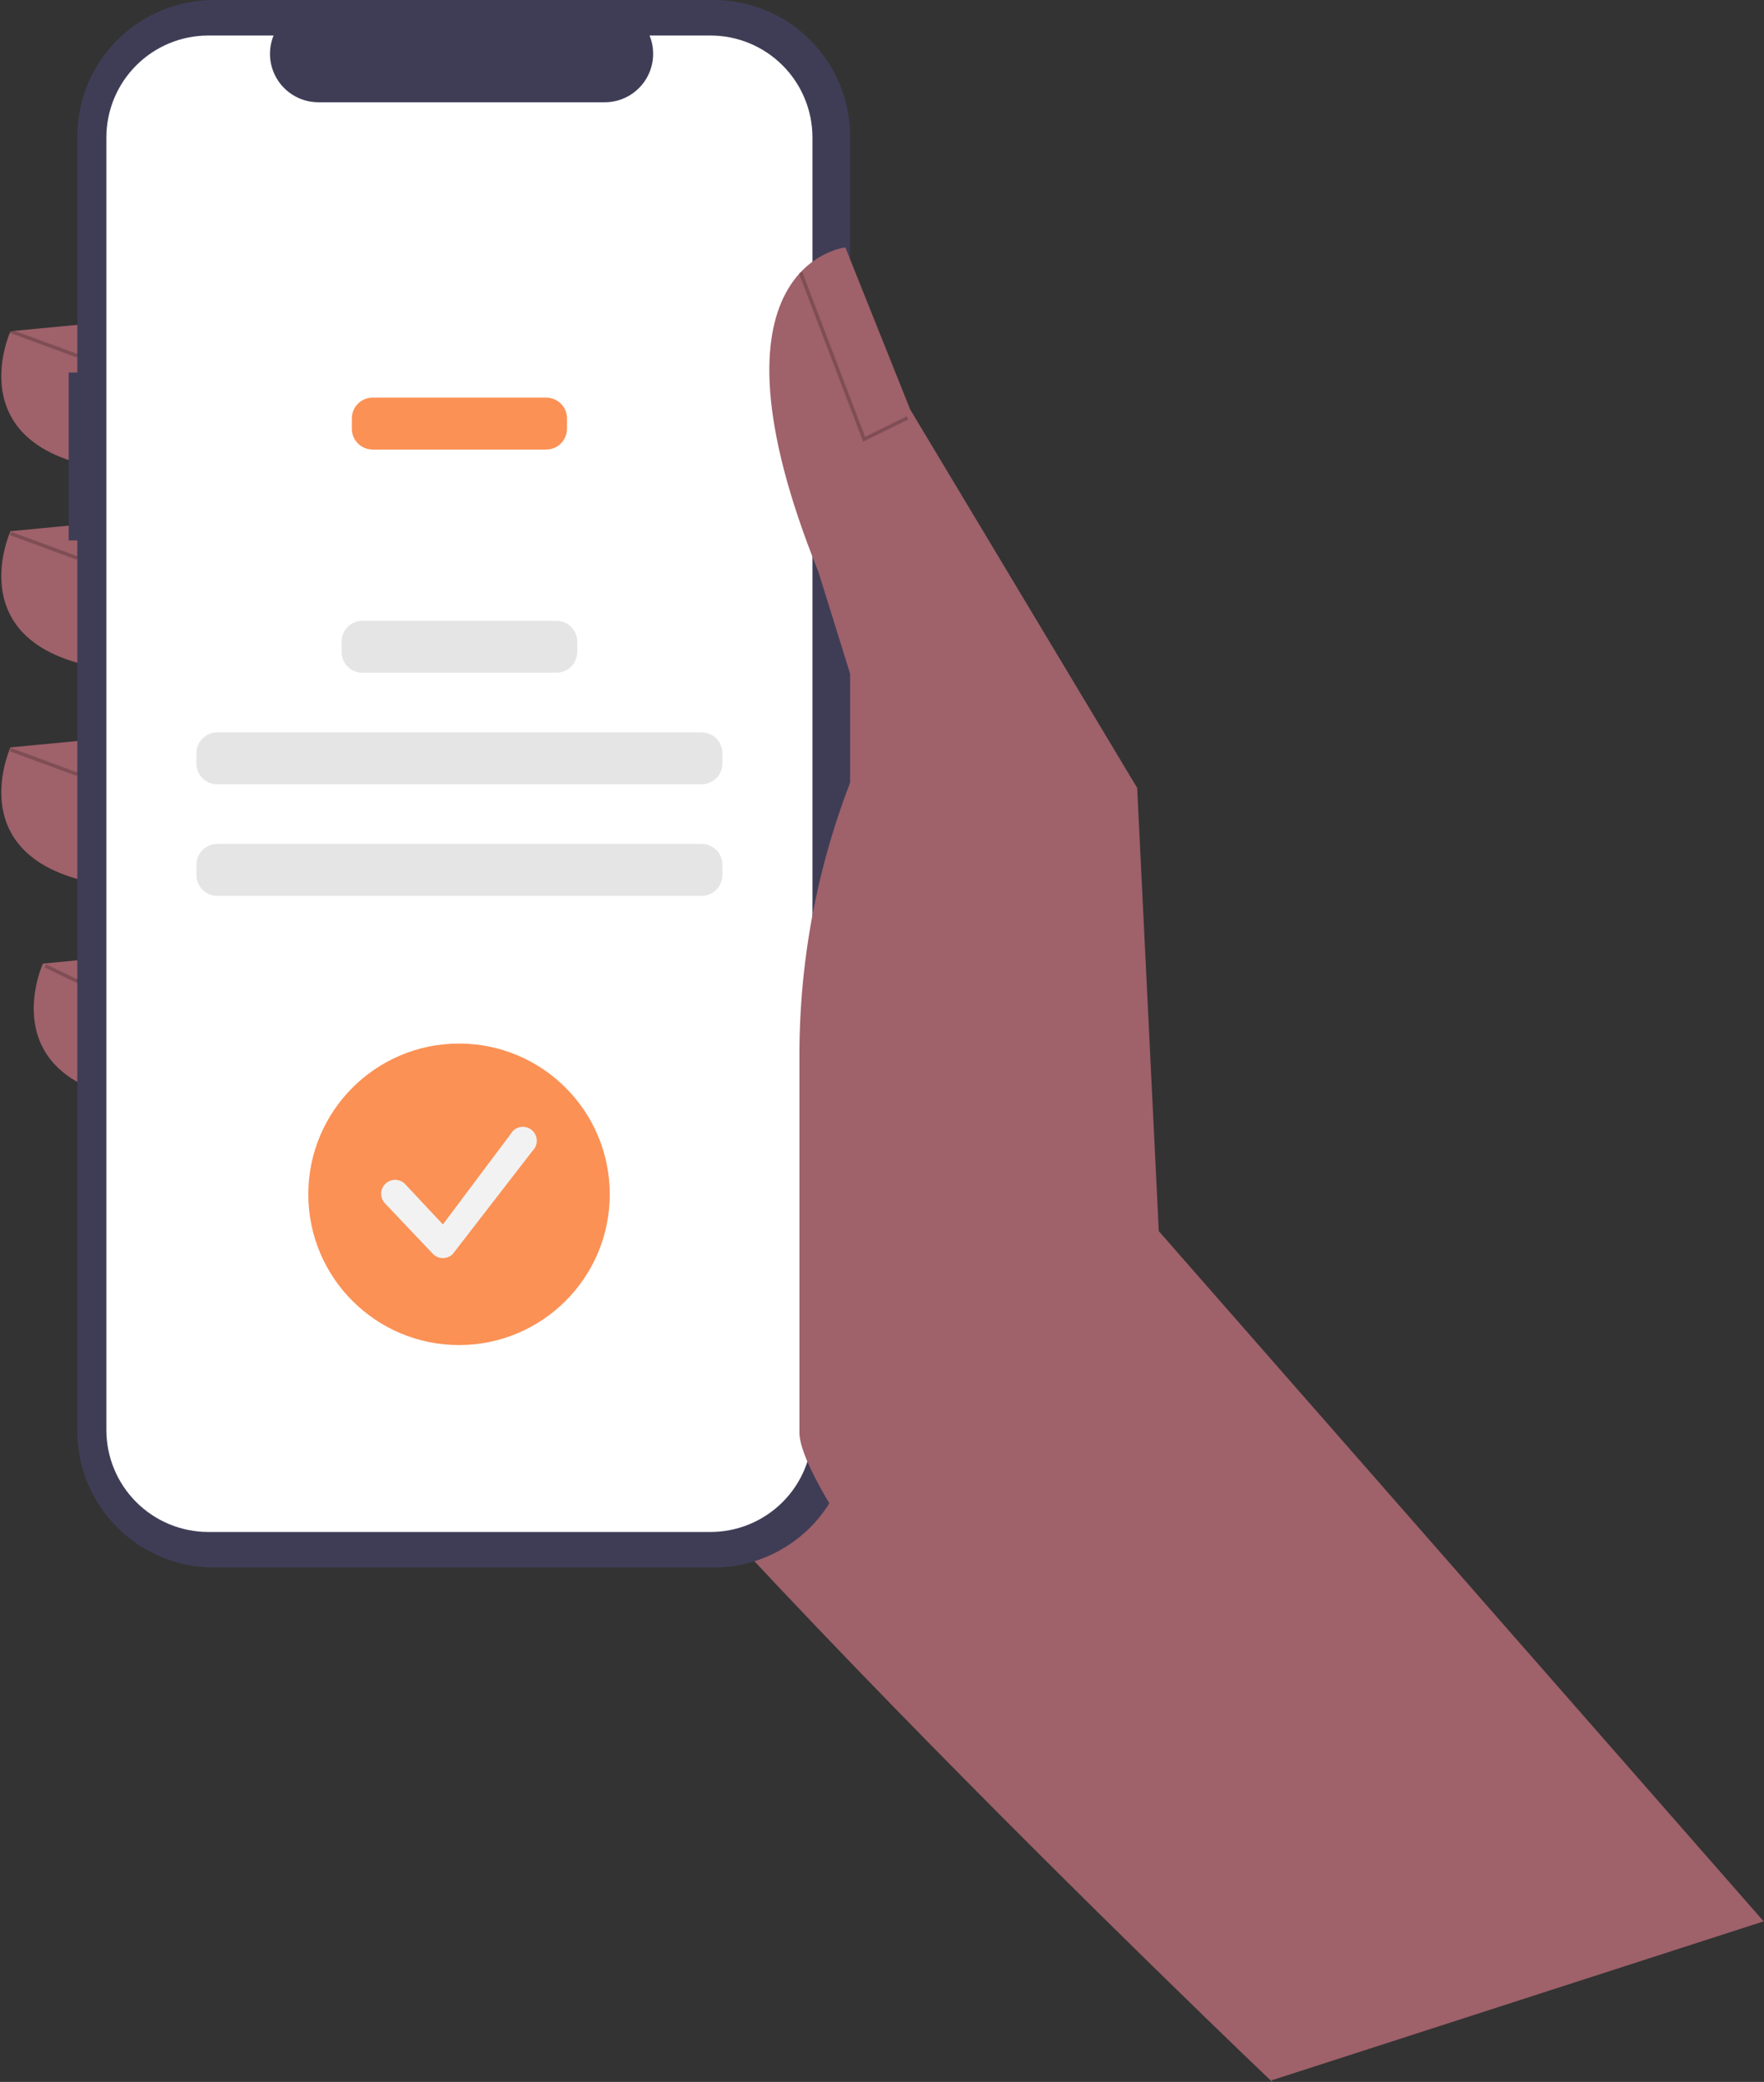 <svg width="678" height="800" viewBox="0 0 678 800" fill="none" xmlns="http://www.w3.org/2000/svg">
<rect x="0" y="0" width="678" height="800" fill="#333333" stroke="none"/>
<g clip-path="url(#clip0_39_137)">
<path d="M482.211 671.305L488.911 799.952C488.911 799.952 205.494 530.202 170.185 451.277C134.876 372.352 201.34 177.114 201.34 177.114L348.806 258.114L482.211 671.305Z" fill="#9F616A"/>
<path d="M47.643 123.115L4.026 127.269C4.026 127.269 -18.821 177.117 51.797 181.269L47.643 123.115Z" fill="#9F616A"/>
<path d="M47.643 199.96L4.026 204.117C4.026 204.117 -18.821 253.965 51.797 258.117L47.643 199.96Z" fill="#9F616A"/>
<path d="M47.643 283.04L4.026 287.194C4.026 287.194 -18.821 337.042 51.797 341.194L47.643 283.04Z" fill="#9F616A"/>
<path d="M60.105 366.119L16.488 370.273C16.488 370.273 -6.359 420.121 64.259 424.273L60.105 366.119Z" fill="#9F616A"/>
<path d="M26.408 143.137H29.718V52.473C29.718 38.556 35.246 25.209 45.087 15.368C54.928 5.528 68.275 -0.001 82.192 -0.001H274.274C288.191 -0.001 301.538 5.528 311.379 15.368C321.219 25.209 326.748 38.556 326.748 52.473V549.861C326.748 556.752 325.391 563.576 322.754 569.942C320.117 576.308 316.251 582.093 311.379 586.966C306.506 591.838 300.721 595.704 294.355 598.341C287.988 600.978 281.165 602.335 274.274 602.335H82.192C75.301 602.335 68.478 600.978 62.111 598.341C55.745 595.704 49.96 591.838 45.087 586.966C40.215 582.093 36.349 576.308 33.712 569.942C31.075 563.576 29.718 556.752 29.718 549.861V207.673H26.408V143.137Z" fill="#3F3D56"/>
<path d="M80.074 13.652H105.147C103.994 16.479 103.554 19.545 103.865 22.582C104.177 25.619 105.23 28.533 106.933 31.067C108.636 33.6 110.935 35.677 113.629 37.112C116.323 38.548 119.329 39.299 122.382 39.3H232.426C235.479 39.3 238.485 38.548 241.179 37.113C243.874 35.677 246.173 33.601 247.876 31.067C249.579 28.533 250.633 25.619 250.944 22.582C251.256 19.545 250.816 16.478 249.663 13.651H273.082C283.475 13.651 293.442 17.78 300.79 25.128C308.139 32.477 312.268 42.444 312.268 52.837V549.495C312.268 559.888 308.14 569.855 300.791 577.204C293.442 584.553 283.475 588.682 273.082 588.682H80.074C69.681 588.682 59.714 584.553 52.365 577.204C45.016 569.855 40.887 559.888 40.887 549.495V52.837C40.887 42.444 45.016 32.477 52.365 25.128C59.714 17.779 69.681 13.65 80.074 13.65V13.652Z" fill="white"/>
<path d="M209.93 152.79H143.227C138.809 152.79 135.227 156.372 135.227 160.79V164.747C135.227 169.165 138.809 172.747 143.227 172.747H209.93C214.348 172.747 217.93 169.165 217.93 164.747V160.79C217.93 156.372 214.348 152.79 209.93 152.79Z" fill="#FB9155"/>
<path d="M213.867 238.544H139.289C134.871 238.544 131.289 242.126 131.289 246.544V250.501C131.289 254.919 134.871 258.501 139.289 258.501H213.867C218.285 258.501 221.867 254.919 221.867 250.501V246.544C221.867 242.126 218.285 238.544 213.867 238.544Z" fill="#E5E5E5"/>
<path d="M269.659 281.416H83.498C79.08 281.416 75.498 284.998 75.498 289.416V293.373C75.498 297.791 79.08 301.373 83.498 301.373H269.659C274.077 301.373 277.659 297.791 277.659 293.373V289.416C277.659 284.998 274.077 281.416 269.659 281.416Z" fill="#E5E5E5"/>
<path d="M269.659 324.285H83.498C79.08 324.285 75.498 327.867 75.498 332.285V336.242C75.498 340.66 79.08 344.242 83.498 344.242H269.659C274.077 344.242 277.659 340.66 277.659 336.242V332.285C277.659 327.867 274.077 324.285 269.659 324.285Z" fill="#E5E5E5"/>
<path d="M677.862 738.308L665.019 723.655L445.386 473.085L437.078 302.772L349.846 157.382L324.922 95.072C324.922 95.072 266.766 101.303 314.537 219.691L334.268 283.039C316.482 321.348 307.268 363.077 307.268 405.313V550.476C307.268 584.657 470.154 770.842 489.114 799.282L677.862 738.308Z" fill="#9F616A"/>
<path opacity="0.2" d="M331.76 169.703L349.102 161.18L348.511 159.98L332.488 167.856L308.3 104.435L307.048 104.913L331.76 169.703Z" fill="black"/>
<path opacity="0.2" d="M4.258 126.637L3.795 127.894L29.485 137.357L29.949 136.1L4.258 126.637Z" fill="black"/>
<path opacity="0.2" d="M4.259 204.361L3.796 205.618L29.486 215.082L29.95 213.824L4.259 204.361Z" fill="black"/>
<path opacity="0.2" d="M4.259 287.446L3.796 288.703L29.486 298.167L29.95 296.909L4.259 287.446Z" fill="black"/>
<path opacity="0.2" d="M17.719 370.553L17.139 371.761L29.647 377.764L30.227 376.556L17.719 370.553Z" fill="black"/>
<path d="M176.43 516.862C208.424 516.862 234.361 490.925 234.361 458.931C234.361 426.937 208.424 401 176.43 401C144.436 401 118.499 426.937 118.499 458.931C118.499 490.925 144.436 516.862 176.43 516.862Z" fill="#FB9155"/>
<path d="M170.226 483.451C169.522 483.452 168.825 483.314 168.174 483.044C167.524 482.775 166.933 482.38 166.436 481.881L148.07 462.516C147.065 461.511 146.5 460.147 146.5 458.726C146.5 457.304 147.065 455.94 148.07 454.935C149.075 453.93 150.439 453.365 151.86 453.365C153.282 453.365 154.646 453.93 155.651 454.935L170.226 470.51L197.166 434.57C198.171 433.565 199.535 433 200.956 433C202.378 433 203.742 433.565 204.747 434.57C205.752 435.575 206.317 436.939 206.317 438.361C206.317 439.782 205.752 441.146 204.747 442.151L174.016 481.881C173.519 482.38 172.928 482.775 172.278 483.044C171.627 483.314 170.93 483.452 170.226 483.451Z" fill="#F2F2F2"/>
</g>
<defs>
<clipPath id="clip0_39_137">
<rect width="677.362" height="799.951" fill="white" transform="translate(0.5)"/>
</clipPath>
</defs>
</svg>
